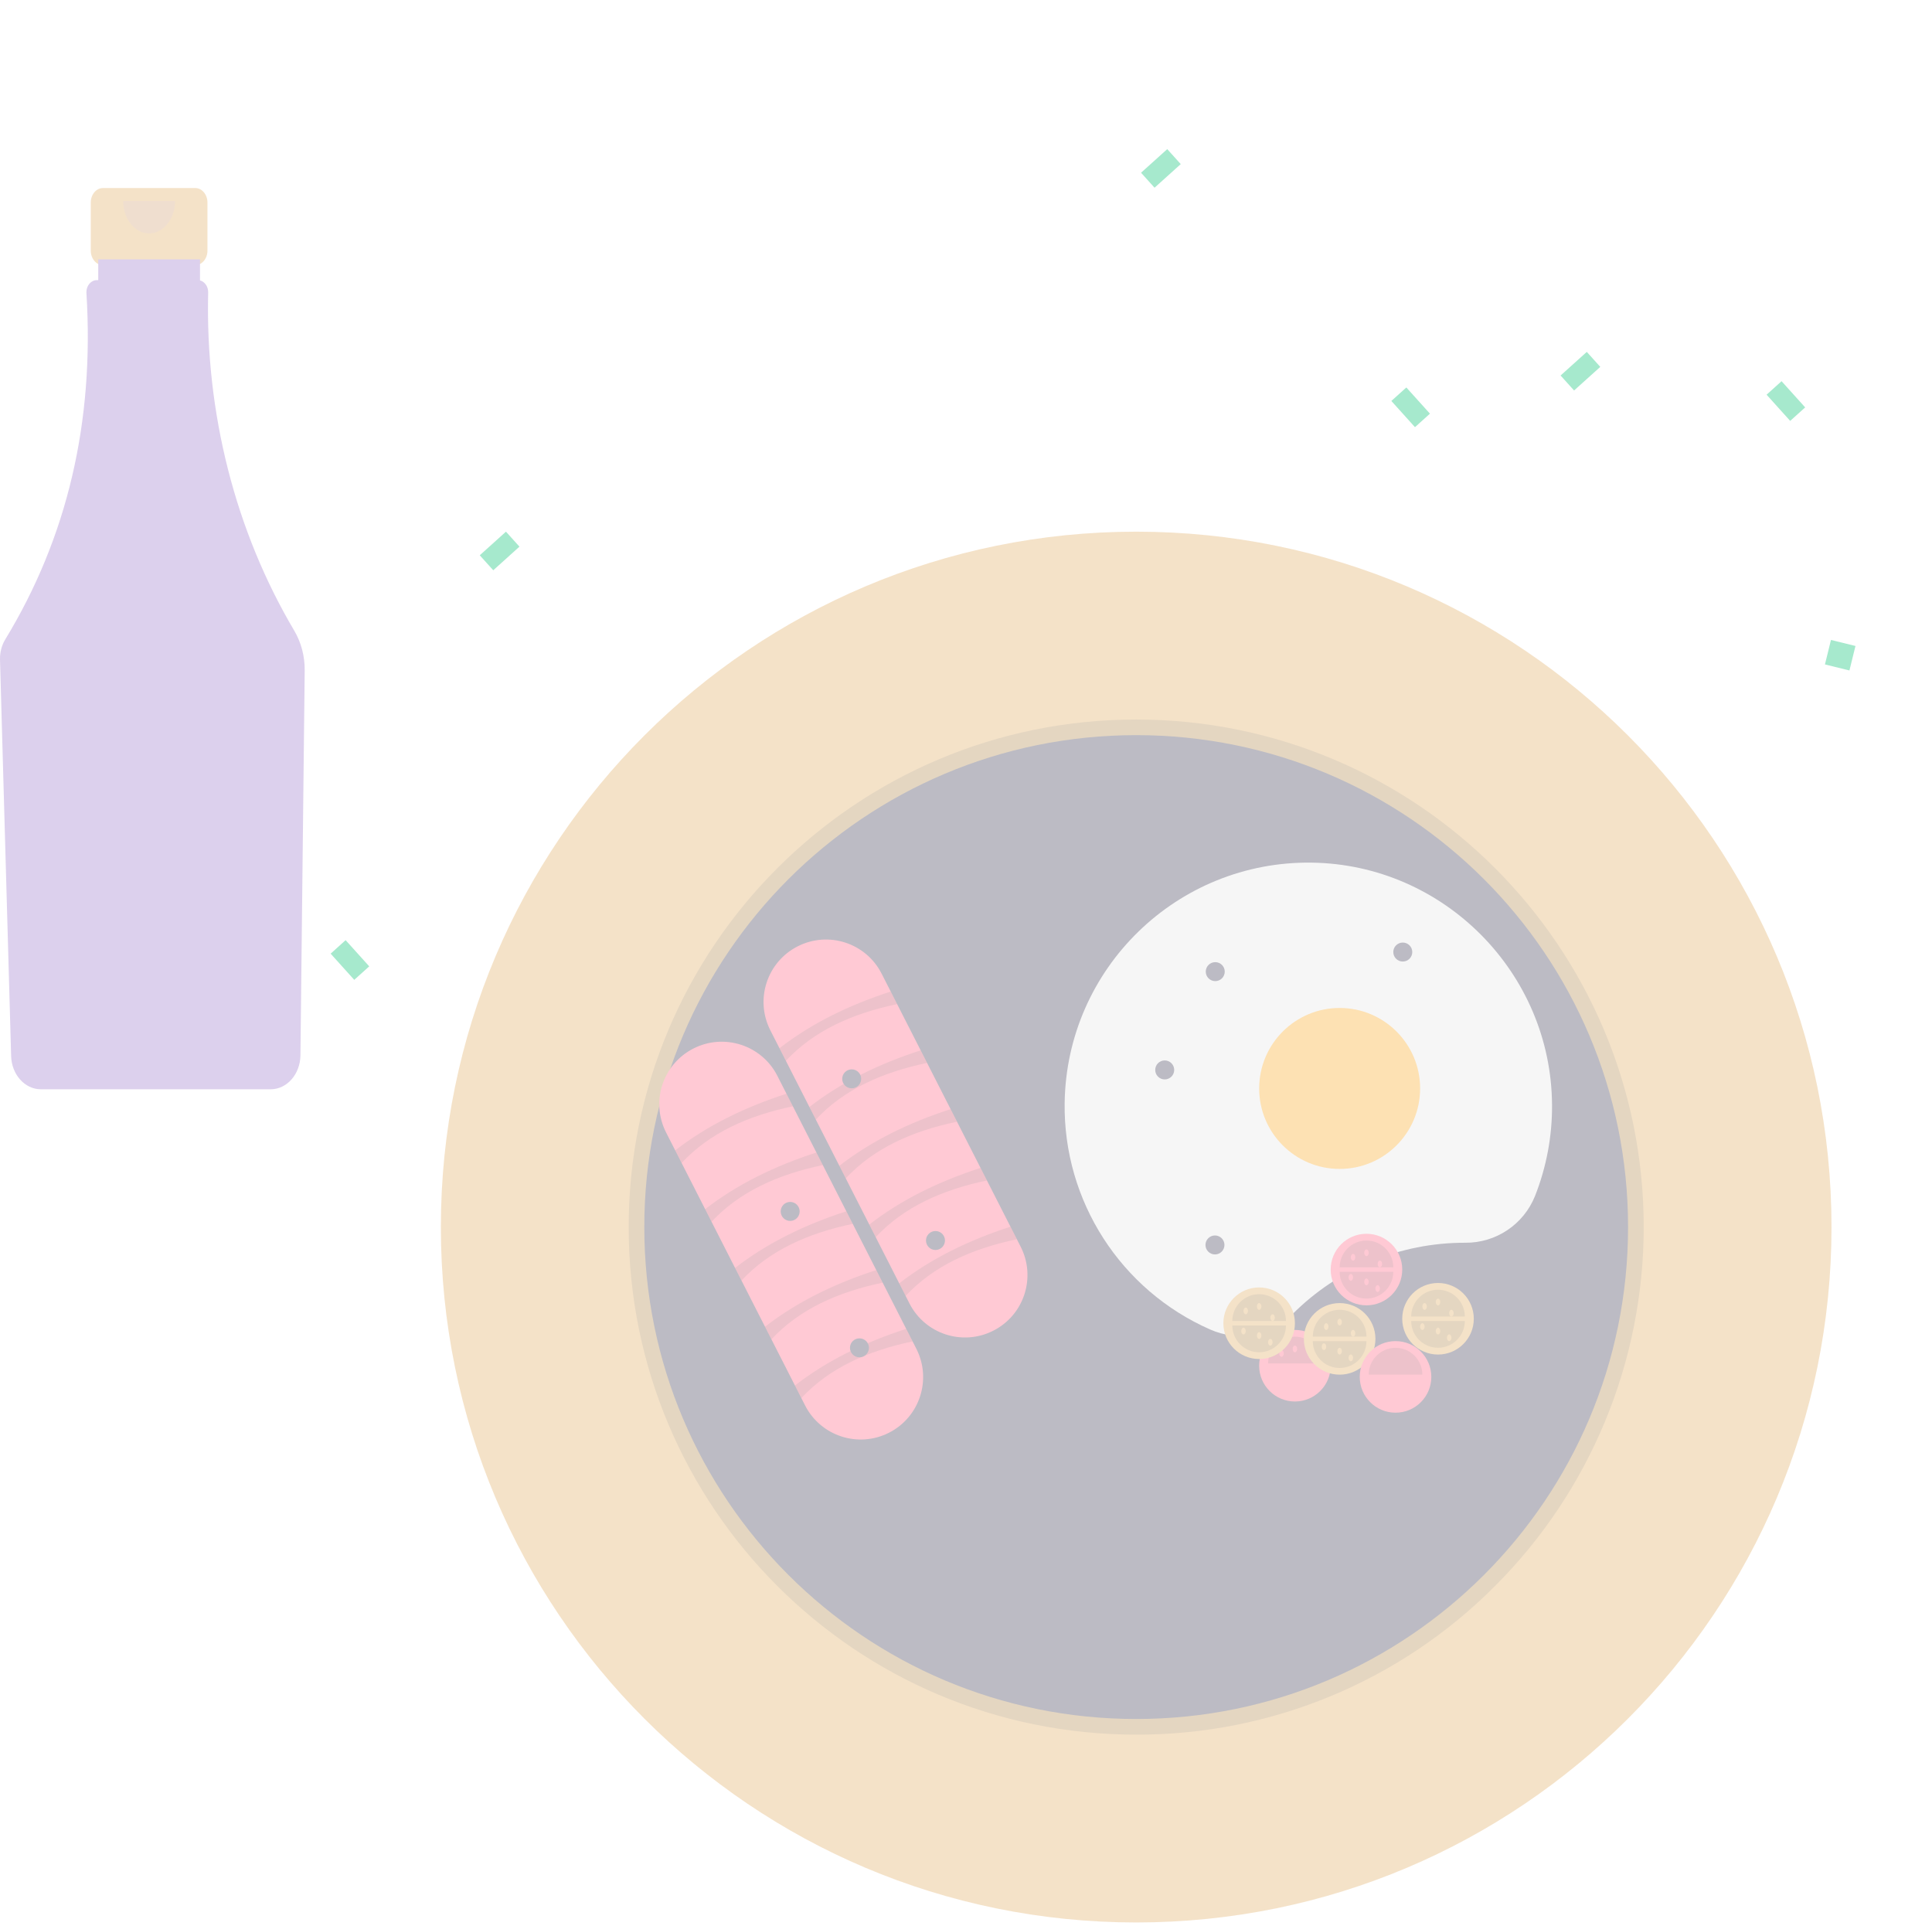 <svg width="298" height="297" viewBox="0 0 298 297" fill="none" xmlns="http://www.w3.org/2000/svg">
<g opacity="0.35">
<path d="M175.25 296.5C234.483 296.5 282.5 248.483 282.5 189.25C282.5 130.017 234.483 82 175.25 82C116.017 82 68 130.017 68 189.25C68 248.483 116.017 296.5 175.25 296.5Z" fill="#E0AC62"/>
<path opacity="0.2" d="M175.25 267.535C132.017 267.535 96.965 232.487 96.97 189.25C96.974 146.013 132.017 110.965 175.254 110.97C218.492 110.974 253.539 146.017 253.535 189.254C253.535 210.017 245.287 229.927 230.607 244.607C215.954 259.336 196.021 267.592 175.25 267.535ZM175.25 115.797C134.746 115.797 101.797 148.75 101.797 189.25C101.797 229.754 134.75 262.704 175.25 262.704C215.754 262.704 248.704 229.75 248.704 189.25C248.704 148.75 215.754 115.797 175.25 115.797Z" fill="black"/>
<path d="M175.25 265.121C217.153 265.121 251.121 231.153 251.121 189.25C251.121 147.347 217.153 113.379 175.25 113.379C133.347 113.379 99.379 147.347 99.379 189.25C99.379 231.153 133.347 265.121 175.25 265.121Z" fill="#3F3D56"/>
<path d="M118.828 158.914C116.41 154.176 118.287 148.377 123.025 145.96C127.763 143.542 133.561 145.418 135.979 150.156C135.983 150.161 135.983 150.17 135.988 150.174L157.425 192.267C159.847 197 157.97 202.803 153.232 205.221C148.499 207.643 142.696 205.767 140.278 201.029C140.273 201.02 140.269 201.011 140.265 201.002L118.828 158.914Z" fill="#FF6584"/>
<path opacity="0.2" d="M121.219 163.608L120.23 161.664C125.167 157.827 130.966 155.005 137.39 152.925L138.379 154.868C131.423 156.319 125.509 158.998 121.219 163.608Z" fill="black"/>
<path opacity="0.2" d="M125.833 172.676L124.844 170.732C129.781 166.895 135.58 164.073 142.004 161.993L142.993 163.936C136.041 165.387 130.123 168.066 125.833 172.676Z" fill="black"/>
<path opacity="0.2" d="M130.451 181.744L129.462 179.8C134.4 175.963 140.198 173.141 146.622 171.061L147.611 173.004C140.659 174.45 134.741 177.13 130.451 181.744Z" fill="black"/>
<path opacity="0.2" d="M135.07 190.807L134.08 188.864C139.018 185.027 144.816 182.205 151.24 180.124L152.23 182.067C145.273 183.518 139.36 186.198 135.07 190.807Z" fill="black"/>
<path opacity="0.2" d="M139.683 199.875L138.694 197.932C143.632 194.095 149.43 191.273 155.854 189.192L156.843 191.135C149.892 192.582 143.973 195.261 139.683 199.875Z" fill="black"/>
<path d="M102.746 174.672C100.328 169.934 102.209 164.136 106.947 161.718C111.685 159.3 117.484 161.181 119.901 165.919C119.901 165.923 119.906 165.928 119.906 165.932L141.343 208.025C143.752 212.767 141.857 218.561 137.119 220.97C132.385 223.375 126.6 221.494 124.183 216.765L102.746 174.672Z" fill="#FF6584"/>
<path opacity="0.2" d="M105.137 179.366L104.148 177.423C109.086 173.585 114.884 170.764 121.308 168.683L122.297 170.626C115.341 172.077 109.427 174.756 105.137 179.366Z" fill="black"/>
<path opacity="0.2" d="M109.751 188.434L108.762 186.491C113.699 182.653 119.498 179.832 125.922 177.751L126.911 179.694C119.959 181.14 114.041 183.824 109.751 188.434Z" fill="black"/>
<path opacity="0.2" d="M114.369 197.497L113.38 195.554C118.318 191.717 124.116 188.895 130.54 186.814L131.529 188.758C124.577 190.208 118.659 192.888 114.369 197.497Z" fill="black"/>
<path opacity="0.2" d="M118.987 206.565L117.998 204.622C122.936 200.785 128.734 197.963 135.158 195.882L136.147 197.826C129.191 199.276 123.277 201.956 118.987 206.565Z" fill="black"/>
<path opacity="0.2" d="M123.601 215.629L122.612 213.686C127.55 209.848 133.348 207.027 139.772 204.946L140.761 206.889C133.81 208.34 127.891 211.019 123.601 215.629Z" fill="black"/>
<path d="M225.945 191.668H226.011C230.736 191.708 235.004 188.851 236.765 184.463C238.535 179.987 239.427 175.213 239.392 170.404C239.272 150.037 222.702 133.325 202.334 133.045C181.572 132.752 164.505 149.349 164.217 170.111C164.004 185.217 172.854 198.979 186.683 205.057C190.977 206.96 195.999 206.028 199.331 202.71C206.376 195.63 215.954 191.655 225.945 191.668Z" fill="#E6E6E6"/>
<path d="M206.633 180.284C213.489 180.284 219.046 174.727 219.046 167.871C219.046 161.015 213.489 155.458 206.633 155.458C199.778 155.458 194.22 161.015 194.22 167.871C194.22 174.727 199.778 180.284 206.633 180.284Z" fill="#F9A825"/>
<path d="M179.651 166.478C180.46 166.478 181.115 165.823 181.115 165.014C181.115 164.205 180.46 163.55 179.651 163.55C178.842 163.55 178.187 164.205 178.187 165.014C178.187 165.823 178.842 166.478 179.651 166.478Z" fill="#3F3D56"/>
<path d="M131.37 167.853C132.178 167.853 132.834 167.198 132.834 166.389C132.834 165.581 132.178 164.925 131.37 164.925C130.561 164.925 129.906 165.581 129.906 166.389C129.906 167.198 130.561 167.853 131.37 167.853Z" fill="#3F3D56"/>
<path d="M187.446 151.319C188.254 151.319 188.91 150.663 188.91 149.855C188.91 149.046 188.254 148.391 187.446 148.391C186.637 148.391 185.982 149.046 185.982 149.855C185.982 150.663 186.637 151.319 187.446 151.319Z" fill="#3F3D56"/>
<path d="M187.401 193.473C188.21 193.473 188.865 192.818 188.865 192.009C188.865 191.201 188.21 190.545 187.401 190.545C186.593 190.545 185.937 191.201 185.937 192.009C185.937 192.818 186.593 193.473 187.401 193.473Z" fill="#3F3D56"/>
<path d="M216.371 148.298C217.18 148.298 217.835 147.642 217.835 146.834C217.835 146.025 217.18 145.37 216.371 145.37C215.562 145.37 214.907 146.025 214.907 146.834C214.907 147.642 215.562 148.298 216.371 148.298Z" fill="#3F3D56"/>
<path d="M121.88 188.301C122.689 188.301 123.344 187.645 123.344 186.837C123.344 186.028 122.689 185.373 121.88 185.373C121.071 185.373 120.416 186.028 120.416 186.837C120.416 187.645 121.071 188.301 121.88 188.301Z" fill="#3F3D56"/>
<path d="M132.567 209.338C133.376 209.338 134.031 208.683 134.031 207.874C134.031 207.065 133.376 206.41 132.567 206.41C131.759 206.41 131.103 207.065 131.103 207.874C131.103 208.683 131.759 209.338 132.567 209.338Z" fill="#3F3D56"/>
<path d="M199.734 216.152C202.782 216.152 205.253 213.681 205.253 210.633C205.253 207.585 202.782 205.115 199.734 205.115C196.686 205.115 194.216 207.585 194.216 210.633C194.216 213.681 196.686 216.152 199.734 216.152Z" fill="#FF6584"/>
<path opacity="0.2" d="M195.595 210.287C195.6 208.003 197.454 206.153 199.739 206.153C202.019 206.157 203.869 208.003 203.874 210.287" fill="black"/>
<path d="M197.667 209.254C197.858 209.254 198.013 209.021 198.013 208.735C198.013 208.448 197.858 208.216 197.667 208.216C197.476 208.216 197.321 208.448 197.321 208.735C197.321 209.021 197.476 209.254 197.667 209.254Z" fill="#FF6584"/>
<path d="M199.735 208.566C199.926 208.566 200.081 208.334 200.081 208.047C200.081 207.76 199.926 207.528 199.735 207.528C199.543 207.528 199.389 207.76 199.389 208.047C199.389 208.334 199.543 208.566 199.735 208.566Z" fill="#FF6584"/>
<path d="M210.768 201.321C213.816 201.321 216.287 198.851 216.287 195.803C216.287 192.755 213.816 190.284 210.768 190.284C207.72 190.284 205.249 192.755 205.249 195.803C205.249 198.851 207.72 201.321 210.768 201.321Z" fill="#FF6584"/>
<path opacity="0.2" d="M214.907 196.149C214.903 198.433 213.048 200.283 210.763 200.283C208.483 200.279 206.633 198.433 206.629 196.149" fill="black"/>
<path opacity="0.2" d="M206.633 195.461C206.638 193.176 208.492 191.326 210.777 191.326C213.057 191.331 214.907 193.176 214.911 195.461" fill="black"/>
<path d="M208.7 194.427C208.892 194.427 209.046 194.195 209.046 193.908C209.046 193.622 208.892 193.389 208.7 193.389C208.509 193.389 208.354 193.622 208.354 193.908C208.354 194.195 208.509 194.427 208.7 194.427Z" fill="#FF6584"/>
<path d="M210.768 193.735C210.959 193.735 211.114 193.503 211.114 193.216C211.114 192.929 210.959 192.697 210.768 192.697C210.577 192.697 210.422 192.929 210.422 193.216C210.422 193.503 210.577 193.735 210.768 193.735Z" fill="#FF6584"/>
<path d="M210.768 198.22C210.959 198.22 211.114 197.988 211.114 197.701C211.114 197.415 210.959 197.182 210.768 197.182C210.577 197.182 210.422 197.415 210.422 197.701C210.422 197.988 210.577 198.22 210.768 198.22Z" fill="#FF6584"/>
<path d="M212.84 195.461C213.031 195.461 213.186 195.229 213.186 194.942C213.186 194.655 213.031 194.423 212.84 194.423C212.649 194.423 212.494 194.655 212.494 194.942C212.494 195.229 212.649 195.461 212.84 195.461Z" fill="#FF6584"/>
<path d="M212.494 199.254C212.685 199.254 212.84 199.022 212.84 198.735C212.84 198.448 212.685 198.216 212.494 198.216C212.303 198.216 212.148 198.448 212.148 198.735C212.148 199.022 212.303 199.254 212.494 199.254Z" fill="#FF6584"/>
<path d="M208.354 197.528C208.546 197.528 208.701 197.296 208.701 197.009C208.701 196.723 208.546 196.49 208.354 196.49C208.163 196.49 208.008 196.723 208.008 197.009C208.008 197.296 208.163 197.528 208.354 197.528Z" fill="#FF6584"/>
<path d="M221.806 208.912C224.854 208.912 227.324 206.441 227.324 203.393C227.324 200.345 224.854 197.874 221.806 197.874C218.758 197.874 216.287 200.345 216.287 203.393C216.287 206.441 218.758 208.912 221.806 208.912Z" fill="#E0AC62"/>
<path opacity="0.2" d="M225.945 203.735C225.94 206.02 224.086 207.87 221.801 207.87C219.521 207.865 217.671 206.02 217.666 203.735" fill="black"/>
<path opacity="0.2" d="M217.666 203.047C217.671 200.762 219.525 198.912 221.81 198.912C224.09 198.917 225.94 200.762 225.945 203.047" fill="black"/>
<path d="M219.738 202.014C219.929 202.014 220.084 201.781 220.084 201.494C220.084 201.208 219.929 200.975 219.738 200.975C219.547 200.975 219.392 201.208 219.392 201.494C219.392 201.781 219.547 202.014 219.738 202.014Z" fill="#E0AC62"/>
<path d="M221.806 201.326C221.997 201.326 222.152 201.094 222.152 200.807C222.152 200.52 221.997 200.288 221.806 200.288C221.614 200.288 221.459 200.52 221.459 200.807C221.459 201.094 221.614 201.326 221.806 201.326Z" fill="#E0AC62"/>
<path d="M221.806 205.807C221.997 205.807 222.152 205.574 222.152 205.288C222.152 205.001 221.997 204.769 221.806 204.769C221.614 204.769 221.459 205.001 221.459 205.288C221.459 205.574 221.614 205.807 221.806 205.807Z" fill="#E0AC62"/>
<path d="M223.873 203.047C224.064 203.047 224.219 202.815 224.219 202.528C224.219 202.241 224.064 202.009 223.873 202.009C223.682 202.009 223.527 202.241 223.527 202.528C223.527 202.815 223.682 203.047 223.873 203.047Z" fill="#E0AC62"/>
<path d="M223.531 206.84C223.723 206.84 223.878 206.608 223.878 206.321C223.878 206.035 223.723 205.802 223.531 205.802C223.34 205.802 223.185 206.035 223.185 206.321C223.185 206.608 223.34 206.84 223.531 206.84Z" fill="#E0AC62"/>
<path d="M219.392 205.119C219.583 205.119 219.738 204.887 219.738 204.6C219.738 204.313 219.583 204.081 219.392 204.081C219.201 204.081 219.046 204.313 219.046 204.6C219.046 204.887 219.201 205.119 219.392 205.119Z" fill="#E0AC62"/>
<path d="M194.216 209.6C197.264 209.6 199.734 207.129 199.734 204.081C199.734 201.033 197.264 198.562 194.216 198.562C191.168 198.562 188.697 201.033 188.697 204.081C188.697 207.129 191.168 209.6 194.216 209.6Z" fill="#E0AC62"/>
<path opacity="0.2" d="M198.355 204.427C198.35 206.712 196.496 208.562 194.211 208.562C191.931 208.557 190.081 206.712 190.076 204.427" fill="black"/>
<path opacity="0.2" d="M190.076 203.735C190.081 201.45 191.935 199.6 194.22 199.6C196.5 199.605 198.35 201.45 198.355 203.735" fill="black"/>
<path d="M192.148 202.701C192.339 202.701 192.494 202.469 192.494 202.182C192.494 201.895 192.339 201.663 192.148 201.663C191.957 201.663 191.802 201.895 191.802 202.182C191.802 202.469 191.957 202.701 192.148 202.701Z" fill="#E0AC62"/>
<path d="M194.216 202.014C194.407 202.014 194.562 201.781 194.562 201.494C194.562 201.208 194.407 200.975 194.216 200.975C194.024 200.975 193.87 201.208 193.87 201.494C193.87 201.781 194.024 202.014 194.216 202.014Z" fill="#E0AC62"/>
<path d="M194.216 206.499C194.407 206.499 194.562 206.266 194.562 205.98C194.562 205.693 194.407 205.461 194.216 205.461C194.024 205.461 193.87 205.693 193.87 205.98C193.87 206.266 194.024 206.499 194.216 206.499Z" fill="#E0AC62"/>
<path d="M196.287 203.739C196.479 203.739 196.633 203.507 196.633 203.22C196.633 202.934 196.479 202.701 196.287 202.701C196.096 202.701 195.941 202.934 195.941 203.22C195.941 203.507 196.096 203.739 196.287 203.739Z" fill="#E0AC62"/>
<path d="M195.941 207.532C196.132 207.532 196.287 207.3 196.287 207.013C196.287 206.727 196.132 206.494 195.941 206.494C195.75 206.494 195.595 206.727 195.595 207.013C195.595 207.3 195.75 207.532 195.941 207.532Z" fill="#E0AC62"/>
<path d="M191.802 205.807C191.993 205.807 192.148 205.574 192.148 205.288C192.148 205.001 191.993 204.769 191.802 204.769C191.611 204.769 191.456 205.001 191.456 205.288C191.456 205.574 191.611 205.807 191.802 205.807Z" fill="#E0AC62"/>
<path d="M206.633 212.013C209.681 212.013 212.152 209.542 212.152 206.494C212.152 203.446 209.681 200.975 206.633 200.975C203.585 200.975 201.114 203.446 201.114 206.494C201.114 209.542 203.585 212.013 206.633 212.013Z" fill="#E0AC62"/>
<path opacity="0.2" d="M210.768 206.84C210.772 209.125 208.918 210.98 206.633 210.984C204.348 210.988 202.494 209.134 202.49 206.849C202.49 206.845 202.49 206.845 202.49 206.84" fill="black"/>
<path opacity="0.2" d="M202.494 206.148C202.489 203.864 204.344 202.009 206.629 202.005C208.913 202 210.768 203.855 210.772 206.139C210.772 206.144 210.772 206.144 210.772 206.148" fill="black"/>
<path d="M204.561 205.119C204.752 205.119 204.907 204.887 204.907 204.6C204.907 204.313 204.752 204.081 204.561 204.081C204.37 204.081 204.215 204.313 204.215 204.6C204.215 204.887 204.37 205.119 204.561 205.119Z" fill="#E0AC62"/>
<path d="M206.633 204.427C206.824 204.427 206.979 204.195 206.979 203.908C206.979 203.621 206.824 203.389 206.633 203.389C206.442 203.389 206.287 203.621 206.287 203.908C206.287 204.195 206.442 204.427 206.633 204.427Z" fill="#E0AC62"/>
<path d="M206.633 208.912C206.824 208.912 206.979 208.68 206.979 208.393C206.979 208.106 206.824 207.874 206.633 207.874C206.442 207.874 206.287 208.106 206.287 208.393C206.287 208.68 206.442 208.912 206.633 208.912Z" fill="#E0AC62"/>
<path d="M208.7 206.153C208.892 206.153 209.046 205.92 209.046 205.634C209.046 205.347 208.892 205.115 208.7 205.115C208.509 205.115 208.354 205.347 208.354 205.634C208.354 205.92 208.509 206.153 208.7 206.153Z" fill="#E0AC62"/>
<path d="M208.354 209.946C208.546 209.946 208.701 209.713 208.701 209.427C208.701 209.14 208.546 208.908 208.354 208.908C208.163 208.908 208.008 209.14 208.008 209.427C208.008 209.713 208.163 209.946 208.354 209.946Z" fill="#E0AC62"/>
<path d="M204.215 208.22C204.406 208.22 204.561 207.988 204.561 207.701C204.561 207.414 204.406 207.182 204.215 207.182C204.024 207.182 203.869 207.414 203.869 207.701C203.869 207.988 204.024 208.22 204.215 208.22Z" fill="#E0AC62"/>
<path d="M215.253 217.878C218.301 217.878 220.772 215.407 220.772 212.359C220.772 209.311 218.301 206.84 215.253 206.84C212.205 206.84 209.734 209.311 209.734 212.359C209.734 215.407 212.205 217.878 215.253 217.878Z" fill="#FF6584"/>
<path opacity="0.2" d="M211.114 212.013C211.114 209.728 212.968 207.874 215.253 207.874C217.538 207.874 219.392 209.728 219.392 212.013" fill="black"/>
<path d="M144.293 192.786C145.101 192.786 145.757 192.13 145.757 191.322C145.757 190.513 145.101 189.858 144.293 189.858C143.484 189.858 142.829 190.513 142.829 191.322C142.829 192.13 143.484 192.786 144.293 192.786Z" fill="#3F3D56"/>
</g>
<g opacity="0.35">
<path d="M30.113 29H15.887C14.846 29 14 30.004 14 31.241V38.652C14 39.888 14.846 40.892 15.887 40.892H18.245V52H27.755V40.892H30.113C31.154 40.892 32 39.888 32 38.652V31.241C32 30.004 31.154 29 30.113 29Z" fill="#E0AC62"/>
<path d="M45.404 97.294C36.304 81.948 31.649 63.679 32.109 45.103C32.125 44.218 31.602 43.447 30.849 43.248V40H15.153V43.205H14.939C14.05 43.205 13.328 44.037 13.328 45.061C13.328 45.103 13.328 45.152 13.333 45.194C14.568 65.053 10.394 82.864 0.807 98.626C0.258 99.529 -0.024 100.62 0.002 101.722L1.717 162.891C1.801 165.722 3.814 167.976 6.273 168H41.78C44.275 167.976 46.293 165.668 46.34 162.8L46.999 103.41C47.02 101.228 46.461 99.096 45.404 97.294Z" fill="#9C77CA"/>
<path opacity="0.2" d="M27 31C27 33.761 25.209 36 23 36C20.791 36 19 33.761 19 31" fill="#9C77CA"/>
</g>
<path d="M281.488 102.476L285.265 103.406L286.195 99.629L282.417 98.699L281.488 102.476Z" fill="#00BF71" fill-opacity="0.35"/>
<path d="M218.251 65.882L220.562 63.8L216.92 59.759L214.61 61.84L218.251 65.882Z" fill="#00BF71" fill-opacity="0.35"/>
<path d="M54.641 151.123L56.952 149.041L53.31 145L51 147.082L54.641 151.123Z" fill="#00BF71" fill-opacity="0.35"/>
<path d="M276.126 64.914L278.437 62.833L274.795 58.791L272.485 60.873L276.126 64.914Z" fill="#00BF71" fill-opacity="0.35"/>
<path d="M242.793 60.224L246.834 56.583L244.753 54.273L240.711 57.914L242.793 60.224Z" fill="#00BF71" fill-opacity="0.35"/>
<path d="M76.082 87.952L80.123 84.31L78.041 82L74 85.641L76.082 87.952Z" fill="#00BF71" fill-opacity="0.35"/>
<path d="M178.082 28.952L182.123 25.31L180.041 23L176 26.641L178.082 28.952Z" fill="#00BF71" fill-opacity="0.35"/>
</svg>
